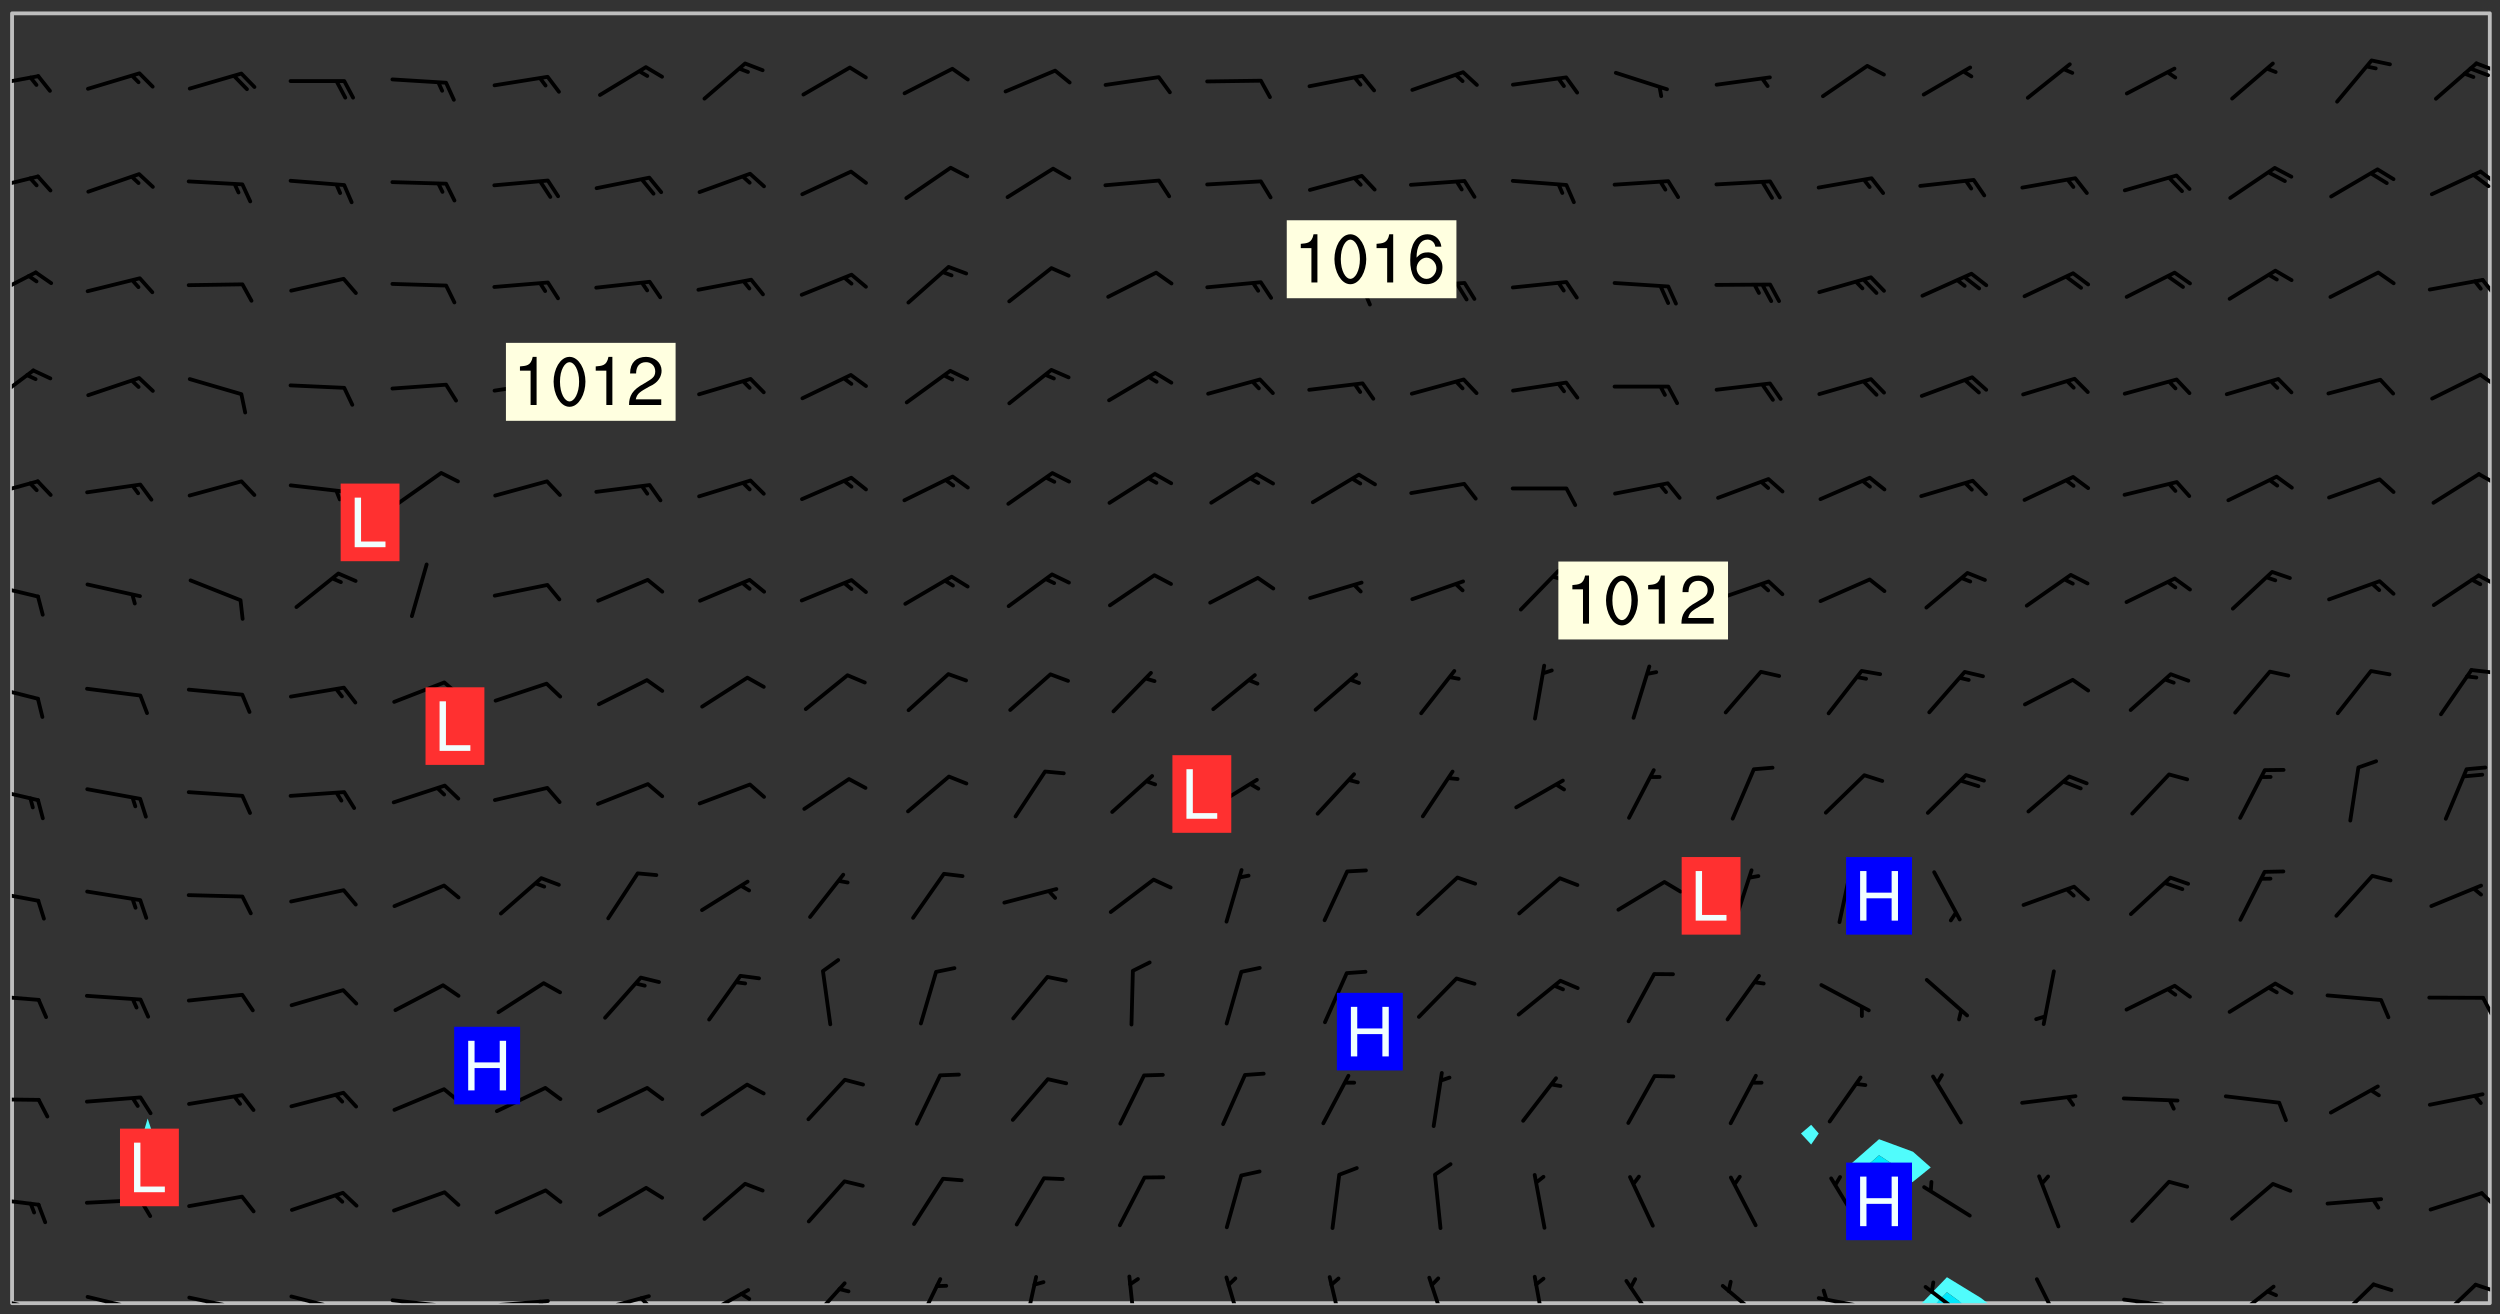 <svg xmlns="http://www.w3.org/2000/svg" role="img" xmlns:xlink="http://www.w3.org/1999/xlink" viewBox="142.45 309.95 326.84 171.84"><rect x="142.45" y="309.95" width="326.84" height="171.84" fill="#333333" stroke="none"/><defs><clipPath id="a"><path d="M144 311.672h1v168.656h-1zm0 0"/></clipPath><clipPath id="b"><path d="M144 311.672h324v168.656H144zm0 0"/></clipPath><clipPath id="c"><path d="M393 476h10v4.328h-10zm0 0"/></clipPath><clipPath id="d"><path d="M395 478h4v2.328h-4zm0 0"/></clipPath><clipPath id="e"><path d="M467 311.672h1v168.656h-1zm0 0"/></clipPath><clipPath id="f"><path d="M144 479h4v1.328h-4zm0 0"/></clipPath><clipPath id="g"><path d="M147 480h2v.328h-2zm0 0"/></clipPath><clipPath id="h"><path d="M146 480h1v.328h-1zm0 0"/></clipPath><clipPath id="i"><path d="M153 479h8v1.328h-8zm0 0"/></clipPath><clipPath id="j"><path d="M160 480h2v.328h-2zm0 0"/></clipPath><clipPath id="k"><path d="M166 479h9v1.328h-9zm0 0"/></clipPath><clipPath id="l"><path d="M173 480h2v.328h-2zm0 0"/></clipPath><clipPath id="m"><path d="M180 479h8v1.328h-8zm0 0"/></clipPath><clipPath id="n"><path d="M187 480h2v.328h-2zm0 0"/></clipPath><clipPath id="o"><path d="M193 479h9v1.328h-9zm0 0"/></clipPath><clipPath id="p"><path d="M199 480h2v.328h-2zm0 0"/></clipPath><clipPath id="q"><path d="M206 479h9v1.328h-9zm0 0"/></clipPath><clipPath id="r"><path d="M212 479h2v1.328h-2zm0 0"/></clipPath><clipPath id="s"><path d="M220 479h8v1.328h-8zm0 0"/></clipPath><clipPath id="t"><path d="M226 479h2v1.328h-2zm0 0"/></clipPath><clipPath id="u"><path d="M233 478h8v2.328h-8zm0 0"/></clipPath><clipPath id="v"><path d="M239 478h2v2.328h-2zm0 0"/></clipPath><clipPath id="w"><path d="M247 477h7v3.328h-7zm0 0"/></clipPath><clipPath id="x"><path d="M262 476h4v4.328h-4zm0 0"/></clipPath><clipPath id="y"><path d="M276 476h3v4.328h-3zm0 0"/></clipPath><clipPath id="z"><path d="M289 476h3v4.328h-3zm0 0"/></clipPath><clipPath id="A"><path d="M302 476h4v4.328h-4zm0 0"/></clipPath><clipPath id="B"><path d="M316 476h3v4.328h-3zm0 0"/></clipPath><clipPath id="C"><path d="M329 476h3v4.328h-3zm0 0"/></clipPath><clipPath id="D"><path d="M342 476h3v4.328h-3zm0 0"/></clipPath><clipPath id="E"><path d="M354 477h6v3.328h-6zm0 0"/></clipPath><clipPath id="F"><path d="M367 477h7v3.328h-7zm0 0"/></clipPath><clipPath id="G"><path d="M379 479h9v1.328h-9zm0 0"/></clipPath><clipPath id="H"><path d="M380 478h2v2.328h-2zm0 0"/></clipPath><clipPath id="I"><path d="M393 477h8v3.328h-8zm0 0"/></clipPath><clipPath id="J"><path d="M408 476h5v4.328h-5zm0 0"/></clipPath><clipPath id="K"><path d="M419 479h9v1.328h-9zm0 0"/></clipPath><clipPath id="L"><path d="M425 480h2v.328h-2zm0 0"/></clipPath><clipPath id="M"><path d="M433 477h7v3.328h-7zm0 0"/></clipPath><clipPath id="N"><path d="M447 477h7v3.328h-7zm0 0"/></clipPath><clipPath id="O"><path d="M460 477h7v3.328h-7zm0 0"/></clipPath><clipPath id="P"><path d="M465 477h3v2h-3zm0 0"/></clipPath><clipPath id="Q"><path d="M144 466h4v2h-4zm0 0"/></clipPath><clipPath id="R"><path d="M466 465h2v3h-2zm0 0"/></clipPath><clipPath id="S"><path d="M144 453h4v1h-4zm0 0"/></clipPath><clipPath id="T"><path d="M144 439h4v2h-4zm0 0"/></clipPath><clipPath id="U"><path d="M466 440h2v3h-2zm0 0"/></clipPath><clipPath id="V"><path d="M144 426h4v2h-4zm0 0"/></clipPath><clipPath id="W"><path d="M144 412h4v3h-4zm0 0"/></clipPath><clipPath id="X"><path d="M144 399h4v3h-4zm0 0"/></clipPath><clipPath id="Y"><path d="M465 397h3v2h-3zm0 0"/></clipPath><clipPath id="Z"><path d="M144 386h4v3h-4zm0 0"/></clipPath><clipPath id="aa"><path d="M466 384h2v3h-2zm0 0"/></clipPath><clipPath id="ab"><path d="M144 372h4v3h-4zm0 0"/></clipPath><clipPath id="ac"><path d="M466 371h2v3h-2zm0 0"/></clipPath><clipPath id="ad"><path d="M144 358h4v5h-4zm0 0"/></clipPath><clipPath id="ae"><path d="M466 358h2v3h-2zm0 0"/></clipPath><clipPath id="af"><path d="M144 345h4v5h-4zm0 0"/></clipPath><clipPath id="ag"><path d="M466 346h2v3h-2zm0 0"/></clipPath><clipPath id="ah"><path d="M144 332h4v3h-4zm0 0"/></clipPath><clipPath id="ai"><path d="M466 332h2v3h-2zm0 0"/></clipPath><clipPath id="aj"><path d="M465 332h3v3h-3zm0 0"/></clipPath><clipPath id="ak"><path d="M144 319h4v3h-4zm0 0"/></clipPath><clipPath id="al"><path d="M465 317h3v3h-3zm0 0"/></clipPath><g id="am" clip-path="url(#clip1)"><path fill="#fff" fill-opacity="0" fill-rule="evenodd" d="M0 0h1000v1000H0zm0 0"/><path fill="#d3d3d3" fill-opacity="0" fill-rule="evenodd" d="M162.152 355.867l-.234.293.059.234.117.172.176.234.293.348.113.059.117-.172.059-.234.176-.176.465-.176h.699l.234.293.289.816.059.176.176.23.352.234.699.699.172.176.234.348.234.41.289.582.41.465.23.234.234.176.117.23.176.293.172 1.164v.234l.059.289.059.117.117.117.348.41.117.172.176.176.176.234.117.172.172.352.059.234.234.406.234-.059-.176.176-.059.93h-.582l-.234-.113-.348.113-.117.117-.059.293-.059.176-.117.172-.465.293-.059.234-.059.113v.645l.059.172v.41l.059.059v.406l.059.406.117.176.059.059.23.641-.059.293v.699l-.059.582v.234l-.059.23-.055.352v1.922l.055.117h.426l-.367.117-.023.352.891 1.168 1.742.539 1.34.359v.539l.09.809.535.715 1.52.27.891-.086.09 1.164.535.18 1.16-.18 2.055-.984 1.16-.363 1.879-.176 1.695-.18-.18.719-1.516.086-1.25.09-.805.27-1.074.809.27.719.535.898-.18.625-.266.809.266 1.078.625.898.805.18 1.25-.18-.266.723.098.504.055.293v.172l.059.293v.406l.176.117.352.117h.406l.293-.176.113-.117.059-.117.117-.23.059-.176.352-.465.23-.176.176-.059.176.059.059.176.117.988.055.469.059.172.117.234.176.059.816.059h.289l.117.234.059.406.059.352v1.105l.117.293.117.348.289.699.176.352.582.754.352.176.172.059.469.234.641.465.348.234.293.176.293.055.23.062.816.348.293.176.113.172.352.352.117.176.523.641v.289l.059.352v.348l.059.352.059.289.117.059.172.059h.176l.582.234.176.117.176.289.176.234.113.234.293.23.117.117v.41l.059.055.289.234.234.117.059.117.117.172.059.117.23.234.059.176.234.059.117.059-.117.113-.059.117v.117l-.117.293-.117.289v.582l.176.117.117.059.059.117.117.117.113.059.176.348.059.352.059.406v.176l-.059.176-.117.699v.172l.117.176.293.293h.406l.176.117.117.172.117.293v.234h-.527l-.23-.234h-.234l-.176.059-.059.699.059.348.117.176.176.41.117.23.289.469.176.055h.523l.234.059.758.641.059.293v.234l.059.059.23.348v.352l-.117.172v.293l.293.289.293.176.172.059.293.176.293.117.582.406.289.234.293.176.219.16.016.012.23.176.641.523.176.234.117.176.176.176.113.172v.641l.117.176.469.117.582.117.234.059.23.113.293.117.113.059.586.352.289.172.176.062.176.055.176.059.699.352.289.176.234.055.289.176.234.117.641.406.293.117.172.059.234.059.41.059.23.059.234.117.059.172-.41.176.469.059.059.293.113.234.176.055.234.059.176.059.406.117.641.234.117.172.059.234v.176l-.059.117-.059.406.234.234.117.059.348.117.641.23.176.117.289.117.176.176.234.465.582 1.105.176.176.348.176.176.117.352.117 1.047.523.234.059.465.113.293.059.465.176.758.582.234.234.348.465.176.176.289.234.816.699.293.176.289.289.293.176.293.289.695.641.176.176.293.234.289.234.469.289.641.582.348.234.234.293.348.348.352.465.934.992.348.406.117.176.234.059.113.117.645.176.23.113.234.059.293.176.23.117.934.699.406.406.234.176.406.176.234.117.816.348.348.234.234.117.293.289.23.117.758.352.352.172.23.059.293.117.234.059.871.176h.816l.469.23.172.059.875.699.465.117.293.059.176.059.23.059.469.059.348.059.352.059.406.059h.293l.172.059v.23l.176.176h.293l.348.059.352.059.699.117h.641l.465-.234.293-.176.172-.117.41-.172.289-.176.934-.465.469-.293.523-.293.465-.172.465-.176 1.051-.465.289-.117.41-.117.289-.117.527-.176 1.516-.699.582-.348.289-.059.293-.059.348-.117.875-.23.352-.117h.113l.234-.059.875-.234.234-.059h.812l.352-.059.816-.117.172-.059.352-.055.293-.059.23-.059.816-.176.176-.059h.348l.234-.059.465-.117.758-.172.234-.059h.348l.41-.117.289-.059 1.285-.059h.289l.41-.059.23-.059h.176l.875-.117h.406l.41-.117h.348l.352-.113.871-.059h1.75l1.047.289.41.117.289.117.352.117.289.117 1.051.172.289.059h.293l.293.059.172.059.41.059.172.059.117.059h.117l.117.059.352.059h.113l.41.066 1.922.395 1.926.395 1.52.449 1.695.719 2.145.805 1.605-.719 1.43-.805 1.16-1.078 1.25-.449 3.035-.719 1.875-.359 2.145-1.348 2.234-1.254 2.5-1.258 1.695-.449 1.785-.18 1.16-.27.625.539 1.34-.27.715-.988.984-1.344.445-.18.805-.359 1.875-.539 1.785-.449 1.25-.27 1.16-.09 1.699-.09 1.961-.27 1.25-.09h.539l.625-.09h.891l2.145-.18 2.41-.18 2.59-.09 1.695.18 1.609.09 1.43.359 1.16.719 1.875.988 1.16 1.527.266.715.629.09.355.898.535.539.535 1.527 1.074.359h.535l-.805.535.09 1.707.715 2.695.891.805.895.988.715 1.258 1.785.539 1.52-.18.355 1.344 1.609-.805.98-.539.27.27.316-.215.219-.145.801.449.449-.359h.355l.535-.27.539-.719.535-.27.625-.988 1.16.449.84.371 1.395.617 1.695-.18h1.605l1.785.09.18-1.707.535-1.344.805.27.492.848.402.406-.09.539v.359l.715.449.711-.27h1.43l.359.988.445 1.258.715 1.344 1.25.629 1.695.629.715-.18.18-.539.98-.09.449.359.086 1.258-.266.629-.535.18v.539l.715.984.266.539.984.988.801 1.078-.266.359-.09.898-.625 2.332-.355 2.066-.09 1.793-.18.719-.09.539v1.438l-.98 1.883-.359 1.707-.535.898-.805 1.168-.266.539 2.055 1.254.086.359-.355.539-.09-.18v.809l.09 1.438-.445.715-1.074.094-.266.715.535.898.805.719 1.16.809 1.34.27.445.359-.355.449-1.789-.09-1.25-.449-.715-.719-.625-.09-.176 3.59-.188 1.309h89.359V311.703h-55.27v49.082l.762.125 3.289.543 2.023 2.836v2.754l2.352.332 2.348.332h4.051l-1.379 4.16-2.023.707-2.023.703-.543.344-2.594 1.617-.188.117-2.023-2.078-.73-2.742-2.672-2.078-1.375-3.5-.066-.082-1.957-2.672 2.75-1.418v-49.082H294.422v91.414l.117.031.133.012.074.074.105.047.09.059.086.059.09.059.297.297.059.09.031.117.027.117.016.137-.031.117-.059.09-.059.086-.043.105-.047.102-.027.121v.145l.176.27.148.148.074.086.074.074.043.105.062.09.059.086.043.105.059.09.047.102.043.105.059.086.117.18.074.074.062.086.059.09.043.105.059.09.059.086.062.09.059.09.043.102.117.18.074.074.059.086.074.074.09.059.105.047h.148l.133-.016.133.016.102-.047.074-.074.047-.102-.016-.133v-.148l-.047-.105-.027-.117-.047-.102-.027-.121-.043-.102-.062-.09-.043-.102-.043-.105-.031-.117-.016-.133-.012-.137.086-.059.059-.086.121-.031.043.105.016.133v.117l.059.102.059.09.09.059.148.148.059.09.043.105-.012.102.086.059.105.047.086.059.09.059.074.074-.117.027-.105.047-.086.059-.074.074-.059.09-.062.086-.027.121-.047.102-.043.105-.031.117-.012.133-.016.133v.148l.027.117.047.105.043.102.059.09.074.074.09.059.074.074.09.059.059.09.043.105.047.102.117.031.133.016h.148l.117-.031.105.043.043.105.047.102.027.121L299.5 410l.027.117.031.121.027.117.105.043.102.047.133-.016.148.148.062.086.074.074.07.074.09.062.105.043.102.043.117.031.137.016.117-.031.074-.074.027-.117-.012-.133-.031-.121-.027-.117.043-.105h.117l.09.062.117.027h.148l.133.016h.148l.133.016.133-.016h.148l.133-.016.133-.012.137.012.117-.027.133-.016.191-.059-.059.176-.016.133-.027.121-.016.133-.059.086-.133.016-.105.047-.105.043-.117.031-.117.027-.266.031h-.148l-.133.016-.074.074.059.086.148.148.117.18.074.07.09.062.09.059.086.059.09.059.102.043.105.062.105.043.086.059.105.047.102.043.18.117.059.09-.043.102-.047.105.016.133.223.223.059.09.043.102.031.121.043.102.016.133.031.117.012.137.031.117.148.148.102.043.105.043.117.031.133.016.137.016h.117l.117-.031.09-.059.043-.105.047-.102.043-.105.031-.117.012-.133v-.148l-.012-.133-.016-.133-.031-.117-.043-.105-.047-.105-.043-.102-.043-.105-.016-.133.016-.133.027-.117.031-.117.027-.121.047-.102.09-.059.086-.062.074-.074.09-.059.223-.223.059-.086.074-.074.117-.18.059-.086v-.148l-.074-.074-.102-.047-.105-.043-.102-.043-.059-.09-.047-.105-.027-.117.09-.059.117-.031.102-.043.18-.117.148-.148.012-.133-.012-.105-.09-.059-.133.016h-.148l-.133.016-.133-.016-.121-.031-.086-.059-.074-.074-.059-.09-.062-.086-.117-.18-.059-.086.031-.121.086-.059.121-.031.059-.086v-.121l-.031-.117-.059-.09-.059-.086-.047-.105-.027-.117-.016-.133.059-.09.074-.074.09-.059.117-.18.074-.074.059-.086.148-.148.121-.031.133-.016.133.016.074.074.043.105.016.133-.031.117-.117.031-.133.012-.148.148-.043.105-.047.102-.027.121-.031.117v.148l.031.117.043.105.059.09.074.07.074.074.117.031.121.027.117-.027.133-.016h.117l.09.059.074.074.047.105.059.086.102.047.133.016.105.043.086.059-.012.105-.074.074-.18.117-.059.09-.09.059-.07.074-.074.074-.062.09-.027.117-.016.133.016.133-.016.133v.148l.016.133.027.117.031.121.074.074.09.059.086.059.09.059.117.031v.086l-.102.047-.09.059-.266.031-.117.027h-.148l-.105.043-.102.047-.059.09-.062.234-.012.133-.031.121-.016.133v.293l-.012.133.012.137.016.133.133.016.133.012.121.031.086.059.074.074.047.105.043.102.016.133v.445l-.016.133v.445l.031.266.027.117.016.133.031.117.086.211.031.266v.148l-.031.117-.027.117-.031.121-.027.117-.031.117-.031.121-.012.133-.016.133.09.059.117-.031.102.016.047.105-.031.266v.441l-.043.105-.047.105-.043.102-.043.105-.059.086-.031.121-.043.117-.031.117-.016.133.016.133.059.09.105.047.086.059.059.086-.012.137-.031.117-.043.102v.445l-.016.133v.148l-.031.117-.043.105-.027.117-.047.105-.043.102-.031.121-.027.117-.031.133-.031.117-.027.117-.043.105-.031.117-.031.121-.012.133-.016.133v.297l.027.117v.148l.047.398.027.117.059.09.121.031h.148l.133-.016.059.09v.117l-.059.09-.09.059-.102.043-.105.047-.09.059-.086.059-.137.016-.117-.031-.133-.016-.102.047-.062.086-.012.137-.016.133-.031.117-.027.117-.016.133-.031.121v.297l.016.133.031.117v.148l.012.133v.148l-.027.117-.047.102-.027.121-.031.117-.059.09-.074.074-.102.043-.105.047-.117.027-.121.031-.102-.047.059-.086.105-.047.027-.117.031-.117.027-.121.031-.117v-.148l.016-.133-.031-.117-.043-.105-.105.016-.074.074-.102.043-.09.062-.074.074-.043.102-.016.133-.031.117L304.25 426l-.031.117-.027.117-.031.121-.027.117-.031.117-.043.105-.09.059h-.09l-.117-.031-.031-.086.016-.137-.031-.117v-.148l-.012-.133v-.148l-.062-.234-.027-.121-.043-.102-.047-.105-.059-.086-.059-.09-.043-.105-.062-.086-.148-.148-.07-.074-.105-.047-.105-.043-.102-.043-.297-.297-.09-.074-.086-.059-.105-.043-.09-.062-.086-.059-.105-.043-.09-.059-.086-.062-.074-.07-.105-.047-.086-.059-.105-.043-.09-.062-.102-.043-.105-.043-.086-.059-.105-.047-.105-.043-.102-.047-.09-.059-.102-.043-.105-.043-.09-.062-.117-.027-.133-.016-.133.016H299.75l-.133.016-.117-.031-.09-.059-.074-.074-.09-.059-.102-.047h-.148l-.121-.027-.102-.043-.074-.074-.117-.18-.09-.059-.102-.043-.09-.062-.105-.043-.09-.059-.086-.059-.105-.047-.059-.086-.059-.09-.043-.105-.047-.102-.074-.074-.086-.059-.074-.074-.09-.059-.223-.223-.043-.105-.031-.266.105-.043h.145l.105.043.074.074.09.059.086.059.105.047.09.059.148.148.07.074.148.148.062.086.074.074.086.059.074.074.09.062.09.059.086.059.27.176.102.047.105.043.102.043.047-.074.059-.086.074-.074.07-.074.105.043.074.074.059.09.043.102.047.105.043.105.121.027.117-.027.074-.09.043-.105.059-.09.074-.074.105-.043.117-.027.133.012.09.059.148.148.059.09.043.105.047.102.043.105.043.102.105.047.105.043.133.016.086-.059.059-.09.074-.074.105-.043.117.027.105.047.102.043.105.043.102.047.18.117v.117l-.016.133.016.133.016.137.059.086.102.047.121.027.117.031h.148l.117-.031.059-.09.18-.117.059-.09.074-.074.059-.086.117-.18.18-.117.117.031.09.059.043.074-.016.133v.117l.09.059h.148l.133-.016.133-.012.266-.031.105-.043.117-.031.121-.027.074-.074.07-.074.062-.09-.016-.105-.047-.102-.102-.043-.105-.016-.117.027-.266.031h-.148l-.074-.074-.09-.059-.117-.031-.117-.027-.133-.016h-.148l-.133.016h-.297l-.105-.047-.148-.148-.043-.102-.059-.09.223-.223.086-.059.105-.043.117-.031.133-.016.133.016.137.016.102.043.133-.012.09-.062.102-.043.062-.09-.047-.102-.09-.059-.117-.031-.102-.043-.059-.09-.062-.09v-.117l.016-.133.105-.047.074-.07v-.121l-.09-.059-.031-.117.09-.059.074-.074.043-.105.059-.09.047-.102.016-.133v-.148l-.047-.105-.043-.102-.09-.059-.133-.016-.102-.043-.137-.016-.117-.031h-.445l-.133-.016-.133-.012-.133-.016-.117-.031h-.148l-.133-.016-.133-.012-.266-.031-.121-.043-.086-.059-.074-.074v-.148l.012-.133.105-.047.102-.043.133-.016h.152l.133-.016h.293l.121.031.102.043.09.059.234.062.121-.047.09-.059.102-.043.133-.016.105.043.102.047.133.012.121-.027h.145l.121-.031.117-.027.105-.047.074-.074.086-.059.148-.148.059-.086.047-.105.027-.117.016-.105-.102-.043-.09-.059-.117-.031-.105-.043-.09-.062-.074-.086-.074-.074-.102-.043-.105-.047-.102-.043-.059-.09-.047-.102-.086-.211-.062-.086-.059-.09-.074-.074-.086-.059h-.27l-.117.031-.09.059-.102.043-.133.016-.105-.016-.027-.117-.062-.09-.117-.031-.102-.043-.148-.148-.031-.117-.016-.105.074-.074.18-.117.117-.027.117-.031.137.016.102.043.105.043.102.047.105.043.117.031.133.016.117.027.133.016.105-.016.09-.059-.074-.074-.105-.043-.074-.074-.074-.09-.148-.148-.086-.059-.09-.059-.074-.074-.09-.059-.102-.047-.121-.027-.102-.047-.105-.043-.117-.031-.102-.043-.121-.031h-.148l-.117.031-.105.043-.086.062-.18.117-.086.059-.09.059-.105.047-.086.059-.105.043-.102.043-.105.047-.074.074-.059.09-.059.086-.047.105-.059.086-.074.074-.133-.012-.117-.031h-.117l-.074.074-.09.059-.074.074-.09.059-.086.059-.105.047-.102.043-.137.016-.102-.043-.148-.148-.105-.047h-.086l-.105.047-.102.043-.121.031-.117-.031-.074-.074v-.117l.031-.121.074-.07.059-.09.074-.074.117-.031.105-.043h.293l.133-.016.137-.016.102-.043.09-.059.102-.047.09-.059.133-.012.09.059.133.012.09-.059.086-.059.105-.043.09-.059.086-.062.09-.059.148-.148.059-.086.059-.09.105-.043.133-.016.117.027.121.031.059-.059.059-.09.031-.266.027-.117.105.012.133.016.102-.043.09-.059.059-.09.074-.074.059-.09.047-.102.012-.133-.012-.133-.047-.105-.148-.148-.059-.09-.059-.086-.043-.105v-.445l.016-.133v-.148l.012-.133-.059-.059-.09.059-.102-.043-.18-.117-.086-.059-.062-.09-.059-.09-.074-.074-.086-.059-.121.031-.102.012-.105.047-.086.059-.105.043-.148.148-.09.059-.086.059-.09.062-.105.043-.133.016v-.121l.105-.043.117-.031.074-.07.043-.105v-.148l-.027-.117-.148-.148-.133-.016h-.148l-.117.031-.105.043-.102.043-.09.062-.117.027-.074-.074.012-.133-.043-.102-.043-.105-.09-.059-.117.027-.121.031-.117.031-.102.043-.121.031-.102.043-.105.043-.09.059-.102.016v-.117l.016-.133-.059-.09-.074.043-.148.148-.059.09-.074.074-.047.105-.043.102-.074.074-.059.09-.074.074-.059.086-.074.074-.09.062-.074.07-.074.074-.102.016-.133.016-.105-.043v-.121l.148-.148.043-.102.059-.09.047-.102.043-.105.059-.09.031-.117.043-.102.031-.121.027-.117.047-.105.043-.102.043-.105.074-.07.09-.062.09-.059.102-.043h.297l.266-.031.105-.043-.074-.074-.117-.031-.105-.043-.09-.059-.102-.047-.09-.059-.102-.043-.105-.043-.09-.062-.086-.059-.105-.043-.102-.043-.121-.031-.117-.031-.102-.043L297.5 410.25l-.102-.043-.09-.059-.043-.105-.016-.133.102-.043.133-.016.137.016.133-.016.102-.043.059-.09.016-.105-.09-.059-.074-.074-.102-.043-.09-.059-.148-.148-.043-.105-.016-.133v-.293l-.059-.09-.09-.059-.074-.074-.043-.105-.031-.117-.059-.09-.074-.074-.117-.027-.074-.074-.09-.059-.09-.062-.086-.059-.074-.074-.059-.086-.047-.105-.086-.059-.148-.148-.195-.059-.133.016-.102.043-.074.074-.047.102-.043.105-.059.09-.059.086-.297.297-.09.059h-.086l-.062-.086-.043-.105.031-.117.059-.09.027-.117-.012-.133-.09-.062-.105.047-.117.027-.117.031-.27.176-.102.047-.117.027-.105.047-.09.059-.102.043-.059-.086-.047-.105.016-.133.047-.105.07-.074.074-.07.059-.09v-.148l-.043-.105h-.238l-.102.047-.031.117-.027.117-.031.121-.074.043-.133.016-.074-.047-.043-.102-.043-.105-.047-.102-.043-.105-.121.031-.102.043-.133.016-.117.031-.105.043-.09.059-.102.047-.121.027-.133.016-.102-.043-.059-.09-.047-.105-.043-.102-.043-.105v-.117l.059-.09.086-.059.18-.117.102-.047.105-.043.105-.059.102-.043.09-.062.102-.043.105-.059.102-.047.09-.059.105-.043.102-.043.09-.062.102-.043.137-.016.117.031.102.043.121.031.102.043.105.047.102.043.105.043.102.047.105.043.102.043.105.047.086.059.105.043.117.031.105.043.102.047.09.059.105.043.102.043.105.047.117.027.102.047.121.027h.148l.086-.059.016-.102.059-.09-.027-.117-.074-.074-.117-.18-.074-.074-.09-.074-.18-.117-.086-.059-.105-.043-.102-.047-.27-.176-.059-.09-.074-.074-.059-.09-.043-.102-.031-.117-.016-.137v-.562l-.012-.133-.016-.133-.031-.117-.016-.133-.012-.133-.031-.121-.223-.223-.059-.086-.016-.105.031-.117.133-.016v-91.414H172.992v1.453l-.059.234-.352 1.051-.172.523-.117.348-.176.41-.117.172-.234.293-.23.059h-.352l-.117.059-.23.406v.293l.117.176.23.23.117.234.641.758.293.465.176.234.23.352.234.348.641.816.176.465.172.41.117.695.176.469.117 1.398.059.465v.875l.117 1.047v4.781l-.059.465-.352 1.281-.176.523-.113.41-.352.93L172.934 336l-.234.582-.117.176-.172.348-.176.406-.352.816-.059.293-.113.293-.117.289-.059.176-.117.875-.059.406-.059.117-.059.176-.059.172-.23.527-.117.172v.234l-.117.234-.059.172-.176.586v.289l-.059.176v.293l-.059.113-.059.527v.172l-.055.234v2.621l-.176.816-.117.176-.176.234-.117.172-.113.234-.586.934-.23.289-.293.465-.176.234-.289.352-.352.699-.113.23-.176.41-.176.23-.406.527-.816.699-.293.172-.289.234-.176.117-.176.176-.523.406-.527.176-.172.176-.234.055-.641.176h-.758m12.211 31.023l-1.074.449.359.895 1.25-.715.445-.539-.98-.09"/><path fill="#d3d3d3" fill-opacity="0" fill-rule="evenodd" d="M201.508 416.598h-.895l.449.629.98.359.805-.09.445-.988-.176.09-.715-.355-.895.355m154.621 59.07l-.059-.523v-.293l.113-.293.059-.23.469-.469h.113l.117-.113.117-.059h.176l.234-.059h.348l.234.059.117.059.23.172.059.176.117.582v.293l-.117.176-.172.289-.176.176-.527.523-.23.234-.117.059h-.176l-.117-.059-.406-.293-.176-.117-.117-.059-.059-.113-.055-.117m6.641-10.957l-.059-.172v-1.109l.059-.172.176-.059.172-.059h.176l.234-.059.117.059.059.699-.059.172-.117.176-.117.059-.234.523-.113.059h-.234l-.059-.117m9.613-14.391l-.117-.176v-.699l.293-.875.117-.172.176-.352.113-.23.117-.293.352-.758.117-.23.172-.234h.176l.117-.059h.641l.117.059.234.234.172.113.352.293.117.117.113.176v.113l.117.059.117.117v.699l-.059.176v.23l-.059.176-.348 1.051-.117.23-.117.234-.117.059-.23.234-.641.289h-.875l-.41-.117-.641-.465"/><path fill="none" stroke="#bebebe" stroke-linecap="round" stroke-linejoin="round" stroke-miterlimit="10" stroke-width=".5" d="M467.957 311.695H144.027v168.625h323.93v-168.625"/><g clip-path="url(#a)"><path fill="#fff" fill-opacity="0" fill-rule="evenodd" d="M144 475.891v4.438h.004H144V311.672h.004H144v164.219"/></g><g clip-path="url(#b)"><path fill="#fff" fill-opacity="0" fill-rule="evenodd" d="M144.004 480.328V311.672h17.75v144.512l-.57 1.953.219 4.438.352.203.531-.203.117-4.438-.648-1.953V311.672h217.48V457.004l-1.332 1.133 1.332 1.445.992-1.445-.992-1.133V311.672h8.875v147.215l-4.203 3.688 4.203 3.91 4.438-2.035 2.324-1.875-2.324-2.051-4.438-1.637V311.672h79.887v168.656h-65.688l-.883-.688-4.441-2.715-3.285 3.402H144.004"/></g><path fill="#50fcfc" fill-rule="evenodd" d="M161.402 462.574l-.219-4.438.57-1.953.648 1.953-.117 4.438-.531.203-.352-.203m217.832-2.992l-1.332-1.445 1.332-1.133.992 1.133-.992 1.445m8.875 6.902l-4.203-3.91 4.203-3.688v2.098l-1.812 1.59 1.812 1.688 2.422-1.688-2.422-1.59v-2.098l4.438 1.637 2.324 2.051-2.324 1.875-4.438 2.035"/><path fill="#00e8fc" fill-rule="evenodd" d="M388.109 464.262l-1.812-1.688 1.812-1.59 2.422 1.59-2.422 1.688"/><g clip-path="url(#c)"><path fill="#50fcfc" fill-rule="evenodd" d="M393.699 480.328h1.898l1.387-1.438 1.973 1.438h3.352l-.883-.688-4.441-2.715-3.285 3.402"/></g><g clip-path="url(#d)"><path fill="#00e8fc" fill-rule="evenodd" d="M395.598 480.328h3.359l-1.973-1.438-1.387 1.438"/></g><g clip-path="url(#e)"><path fill="#fff" fill-opacity="0" fill-rule="evenodd" d="M467.996 480.328H468V311.672h-.004H468v168.656h-.004"/></g><g clip-path="url(#f)"><path fill="none" stroke="#000" stroke-linecap="round" stroke-linejoin="round" stroke-miterlimit="10" stroke-width=".5" d="M147.414 481.156L140.586 479.5"/></g><g clip-path="url(#g)"><path fill="none" stroke="#000" stroke-linecap="round" stroke-linejoin="round" stroke-miterlimit="10" stroke-width=".5" d="M147.414 481.156l.609 2.379"/></g><g clip-path="url(#h)"><path fill="none" stroke="#000" stroke-linecap="round" stroke-linejoin="round" stroke-miterlimit="10" stroke-width=".5" d="M146.422 480.918l.305 1.188"/></g><g clip-path="url(#i)"><path fill="none" stroke="#000" stroke-linecap="round" stroke-linejoin="round" stroke-miterlimit="10" stroke-width=".5" d="M160.73 481.16L153.902 479.5"/></g><g clip-path="url(#j)"><path fill="none" stroke="#000" stroke-linecap="round" stroke-linejoin="round" stroke-miterlimit="10" stroke-width=".5" d="M160.73 481.16l.605 2.375"/></g><g clip-path="url(#k)"><path fill="none" stroke="#000" stroke-linecap="round" stroke-linejoin="round" stroke-miterlimit="10" stroke-width=".5" d="M174.066 481.062l-6.871-1.469"/></g><g clip-path="url(#l)"><path fill="none" stroke="#000" stroke-linecap="round" stroke-linejoin="round" stroke-miterlimit="10" stroke-width=".5" d="M174.066 481.062l.672 2.359"/></g><g clip-path="url(#m)"><path fill="none" stroke="#000" stroke-linecap="round" stroke-linejoin="round" stroke-miterlimit="10" stroke-width=".5" d="M187.344 481.215l-6.801-1.77"/></g><g clip-path="url(#n)"><path fill="none" stroke="#000" stroke-linecap="round" stroke-linejoin="round" stroke-miterlimit="10" stroke-width=".5" d="M187.344 481.215l.57 2.387"/></g><g clip-path="url(#o)"><path fill="none" stroke="#000" stroke-linecap="round" stroke-linejoin="round" stroke-miterlimit="10" stroke-width=".5" d="M200.754 480.719l-6.984-.781"/></g><g clip-path="url(#p)"><path fill="none" stroke="#000" stroke-linecap="round" stroke-linejoin="round" stroke-miterlimit="10" stroke-width=".5" d="M199.734 480.605l.453 1.141"/></g><g clip-path="url(#q)"><path fill="none" stroke="#000" stroke-linecap="round" stroke-linejoin="round" stroke-miterlimit="10" stroke-width=".5" d="M214.078 480.043l-7.004.574"/></g><g clip-path="url(#r)"><path fill="none" stroke="#000" stroke-linecap="round" stroke-linejoin="round" stroke-miterlimit="10" stroke-width=".5" d="M213.059 480.125l.66 1.035"/></g><g clip-path="url(#s)"><path fill="none" stroke="#000" stroke-linecap="round" stroke-linejoin="round" stroke-miterlimit="10" stroke-width=".5" d="M227.281 479.406L220.5 481.25"/></g><g clip-path="url(#t)"><path fill="none" stroke="#000" stroke-linecap="round" stroke-linejoin="round" stroke-miterlimit="10" stroke-width=".5" d="M226.293 479.676l.84.895"/></g><g clip-path="url(#u)"><path fill="none" stroke="#000" stroke-linecap="round" stroke-linejoin="round" stroke-miterlimit="10" stroke-width=".5" d="M240.266 478.602l-6.121 3.453"/></g><g clip-path="url(#v)"><path fill="none" stroke="#000" stroke-linecap="round" stroke-linejoin="round" stroke-miterlimit="10" stroke-width=".5" d="M239.375 479.105l1.035.66"/></g><g clip-path="url(#w)"><path fill="none" stroke="#000" stroke-linecap="round" stroke-linejoin="round" stroke-miterlimit="10" stroke-width=".5" d="M252.875 477.719l-4.707 5.219"/></g><path fill="none" stroke="#000" stroke-linecap="round" stroke-linejoin="round" stroke-miterlimit="10" stroke-width=".5" d="M252.191 478.48l1.188.297"/><g clip-path="url(#x)"><path fill="none" stroke="#000" stroke-linecap="round" stroke-linejoin="round" stroke-miterlimit="10" stroke-width=".5" d="M265.379 477.172l-3.086 6.312"/></g><path fill="none" stroke="#000" stroke-linecap="round" stroke-linejoin="round" stroke-miterlimit="10" stroke-width=".5" d="M264.93 478.09l1.227-.039"/><g clip-path="url(#y)"><path fill="none" stroke="#000" stroke-linecap="round" stroke-linejoin="round" stroke-miterlimit="10" stroke-width=".5" d="M277.91 476.898l-1.52 6.859"/></g><path fill="none" stroke="#000" stroke-linecap="round" stroke-linejoin="round" stroke-miterlimit="10" stroke-width=".5" d="M277.688 477.898l1.184-.328"/><g clip-path="url(#z)"><path fill="none" stroke="#000" stroke-linecap="round" stroke-linejoin="round" stroke-miterlimit="10" stroke-width=".5" d="M290.098 476.836l.738 6.988"/></g><path fill="none" stroke="#000" stroke-linecap="round" stroke-linejoin="round" stroke-miterlimit="10" stroke-width=".5" d="M290.203 477.852l1.016-.688"/><g clip-path="url(#A)"><path fill="none" stroke="#000" stroke-linecap="round" stroke-linejoin="round" stroke-miterlimit="10" stroke-width=".5" d="M302.789 476.957l1.984 6.742"/></g><path fill="none" stroke="#000" stroke-linecap="round" stroke-linejoin="round" stroke-miterlimit="10" stroke-width=".5" d="M303.078 477.938l.875-.855"/><g clip-path="url(#B)"><path fill="none" stroke="#000" stroke-linecap="round" stroke-linejoin="round" stroke-miterlimit="10" stroke-width=".5" d="M316.285 476.91l1.621 6.836"/></g><path fill="none" stroke="#000" stroke-linecap="round" stroke-linejoin="round" stroke-miterlimit="10" stroke-width=".5" d="M316.52 477.906l.922-.812"/><g clip-path="url(#C)"><path fill="none" stroke="#000" stroke-linecap="round" stroke-linejoin="round" stroke-miterlimit="10" stroke-width=".5" d="M329.309 476.992l2.203 6.672"/></g><path fill="none" stroke="#000" stroke-linecap="round" stroke-linejoin="round" stroke-miterlimit="10" stroke-width=".5" d="M329.629 477.965l.852-.887"/><g clip-path="url(#D)"><path fill="none" stroke="#000" stroke-linecap="round" stroke-linejoin="round" stroke-miterlimit="10" stroke-width=".5" d="M343.094 476.871l1.266 6.914"/></g><path fill="none" stroke="#000" stroke-linecap="round" stroke-linejoin="round" stroke-miterlimit="10" stroke-width=".5" d="M343.277 477.879l.961-.762"/><g clip-path="url(#E)"><path fill="none" stroke="#000" stroke-linecap="round" stroke-linejoin="round" stroke-miterlimit="10" stroke-width=".5" d="M355.078 477.414l3.926 5.828"/></g><path fill="none" stroke="#000" stroke-linecap="round" stroke-linejoin="round" stroke-miterlimit="10" stroke-width=".5" d="M355.648 478.262l.574-1.082"/><g clip-path="url(#F)"><path fill="none" stroke="#000" stroke-linecap="round" stroke-linejoin="round" stroke-miterlimit="10" stroke-width=".5" d="M367.676 478.059l5.363 4.539"/></g><path fill="none" stroke="#000" stroke-linecap="round" stroke-linejoin="round" stroke-miterlimit="10" stroke-width=".5" d="M368.453 478.719l.262-1.199"/><g clip-path="url(#G)"><path fill="none" stroke="#000" stroke-linecap="round" stroke-linejoin="round" stroke-miterlimit="10" stroke-width=".5" d="M380.223 479.656L387.121 481"/></g><g clip-path="url(#H)"><path fill="none" stroke="#000" stroke-linecap="round" stroke-linejoin="round" stroke-miterlimit="10" stroke-width=".5" d="M381.227 479.852l-.359-1.172"/></g><g clip-path="url(#I)"><path fill="none" stroke="#000" stroke-linecap="round" stroke-linejoin="round" stroke-miterlimit="10" stroke-width=".5" d="M394.191 478.199l5.59 4.258"/></g><path fill="none" stroke="#000" stroke-linecap="round" stroke-linejoin="round" stroke-miterlimit="10" stroke-width=".5" d="M395.004 478.82l.199-1.211"/><g clip-path="url(#J)"><path fill="none" stroke="#000" stroke-linecap="round" stroke-linejoin="round" stroke-miterlimit="10" stroke-width=".5" d="M408.738 477.184l3.129 6.293"/></g><g clip-path="url(#K)"><path fill="none" stroke="#000" stroke-linecap="round" stroke-linejoin="round" stroke-miterlimit="10" stroke-width=".5" d="M427.098 480.809l-6.961-.961"/></g><g clip-path="url(#L)"><path fill="none" stroke="#000" stroke-linecap="round" stroke-linejoin="round" stroke-miterlimit="10" stroke-width=".5" d="M426.086 480.668l.422 1.152"/></g><g clip-path="url(#M)"><path fill="none" stroke="#000" stroke-linecap="round" stroke-linejoin="round" stroke-miterlimit="10" stroke-width=".5" d="M439.691 478.156l-5.52 4.348"/></g><path fill="none" stroke="#000" stroke-linecap="round" stroke-linejoin="round" stroke-miterlimit="10" stroke-width=".5" d="M438.891 478.789l1.121.492"/><g clip-path="url(#N)"><path fill="none" stroke="#000" stroke-linecap="round" stroke-linejoin="round" stroke-miterlimit="10" stroke-width=".5" d="M452.758 477.871l-5.023 4.914"/></g><path fill="none" stroke="#000" stroke-linecap="round" stroke-linejoin="round" stroke-miterlimit="10" stroke-width=".5" d="M452.758 477.871l2.34.742"/><g clip-path="url(#O)"><path fill="none" stroke="#000" stroke-linecap="round" stroke-linejoin="round" stroke-miterlimit="10" stroke-width=".5" d="M466.105 477.906l-5.086 4.848"/></g><g clip-path="url(#P)"><path fill="none" stroke="#000" stroke-linecap="round" stroke-linejoin="round" stroke-miterlimit="10" stroke-width=".5" d="M466.105 477.906l2.328.773"/></g><g clip-path="url(#Q)"><path fill="none" stroke="#000" stroke-linecap="round" stroke-linejoin="round" stroke-miterlimit="10" stroke-width=".5" d="M147.488 467.449l-6.977-.871"/></g><path fill="none" stroke="#000" stroke-linecap="round" stroke-linejoin="round" stroke-miterlimit="10" stroke-width=".5" d="M147.488 467.449l.871 2.293m-1.887-2.418l.438 1.145m13.914-1.633l-7.02.359m7.02-.359l1.262 2.102m12.004-2.543l-6.918 1.238m6.918-1.238l1.516 1.926m11.668-2.426l-6.66 2.238m6.66-2.238l1.785 1.684m-2.754-1.359l.895.844m13.367-1.242l-6.609 2.387m6.609-2.387l1.816 1.648m11.398-1.895l-6.41 2.879m6.41-2.879l1.938 1.504m11.207-1.832l-6.074 3.535m6.074-3.535l2.086 1.293m10.852-1.824l-5.316 4.598m5.316-4.598l2.289.883m10.703-1.207l-4.672 5.246m4.672-5.246l2.387.578m10.488-.914l-3.789 5.918m3.789-5.918l2.445.195m10.758-.262l-3.566 6.051m3.566-6.051l2.453.105m10.691-.203l-3.227 6.246m3.227-6.246l2.453-.027m10.195-.234l-1.891 6.77m1.891-6.77l2.395-.527m10.414.426l-.879 6.973m.879-6.973l2.293-.871m10.223.863l.723 6.988m-.723-6.988l2.035-1.371m11 1.41l1.281 6.91m-1.094-5.906l.961-.762m11.316.031l2.98 6.363m-2.547-5.438l.734-.98m12.02.117l3.238 6.238m-2.77-5.328l.695-1.012m11.949.215l3.637 6.012m-3.105-5.137l.629-1.055m10.992 1.324l5.965 3.723m-5.098-3.18l.086-1.223m14.078-.734l2.531 6.551m-2.164-5.598l.805-.93m15.812.691l-4.809 5.121m4.809-5.121l2.371.641m11.215-.359l-5.348 4.559m5.348-4.559l2.281.898m11.863 1.09l-7.004.582m5.984-.496l.66 1.031m13.516-1.898l-6.691 2.145"/><g clip-path="url(#R)"><path fill="none" stroke="#000" stroke-linecap="round" stroke-linejoin="round" stroke-miterlimit="10" stroke-width=".5" d="M466.906 465.941l1.758 1.711"/></g><g clip-path="url(#S)"><path fill="none" stroke="#000" stroke-linecap="round" stroke-linejoin="round" stroke-miterlimit="10" stroke-width=".5" d="M147.512 453.742l-7.023-.086"/></g><path fill="none" stroke="#000" stroke-linecap="round" stroke-linejoin="round" stroke-miterlimit="10" stroke-width=".5" d="M147.512 453.742l1.129 2.18m12.176-2.5l-7.004.551m7.004-.551l1.32 2.07m-2.34-1.988l.66 1.035m13.641-1.418l-6.934 1.156m6.934-1.156l1.492 1.949m-2.504-1.781l.746.973m13.512-1.449l-6.797 1.773m6.797-1.773l1.664 1.805m-2.652-1.547l.832.902m13.316-1.625l-6.488 2.703m6.488-2.703l1.895 1.555m11.344-1.723l-6.336 3.039m6.336-3.039l1.977 1.457m11.34-1.453l-6.336 3.031m6.336-3.031l1.977 1.457m11.09-1.895l-5.84 3.906m5.84-3.906l2.164 1.16m10.617-1.789l-4.77 5.16m4.77-5.16l2.371.625m10.082-1.207l-3.047 6.328m3.047-6.328l2.453-.098m11.629.598l-4.582 5.324m4.582-5.324l2.395.543m10.184-1.031l-3.109 6.305m3.109-6.305l2.453-.074m10.738.016l-2.859 6.422m2.859-6.422l2.445-.172m11.082.277l-3.285 6.211m2.809-5.309h1.227m11.457-1.27l-1.066 6.945m.91-5.938l1.156-.402m13.93.086l-4.297 5.562m3.672-4.754l1.207.207m12.301-1.301l-3.434 6.133m3.434-6.133l2.453.051m10.793-.09l-3.297 6.207m2.816-5.301H372.75m12.941-.676l-4.039 5.75m3.453-4.914l1.215.152m8.848-1.121l3.637 6.012m-3.109-5.137l.629-1.055m17.465 2.75l-6.973.871m5.957-.742l.707 1.004m13.648-.559l-7.023-.277m6 .238l.531 1.105m13.785-.785l-6.98-.836m6.98.836l.883 2.289m12.012-4.418l-6.137 3.422m5.242-2.926l1.031.668m13.555-.141l-6.891 1.375m5.887-1.176l.777.949"/><g clip-path="url(#T)"><path fill="none" stroke="#000" stroke-linecap="round" stroke-linejoin="round" stroke-miterlimit="10" stroke-width=".5" d="M147.504 440.668l-7.008-.57"/></g><path fill="none" stroke="#000" stroke-linecap="round" stroke-linejoin="round" stroke-miterlimit="10" stroke-width=".5" d="M147.504 440.668l.973 2.254m12.344-2.297l-7.012-.484m7.012.484l1 2.242m-2.02-2.312l.5 1.121m13.824-1.668l-6.988.75m6.988-.75l1.375 2.031m11.816-2.641l-6.742 1.973m6.742-1.973l1.715 1.754m11.344-2.395l-6.23 3.254m6.23-3.254l2.023 1.383m11.133-1.656l-5.91 3.797m5.91-3.797l2.141 1.199m10.555-1.926l-4.672 5.25m4.672-5.25l2.383.582m-3.062.184l1.191.289m12.512-1.285l-4.09 5.715m4.09-5.715l2.434.324m-3.027.508l1.215.16m10.168-1.617L251 443.863m-.961-6.961l1.992-1.438m12.797 1.547l-1.984 6.742m1.984-6.742l2.402-.492m12.156 1.152l-4.473 5.422m4.473-5.422l2.402.488m8.77-1.289l-.184 7.023m.184-7.023l2.195-1.094m11.988 1.227l-1.926 6.758m1.926-6.758l2.402-.512m11.375.68l-2.848 6.422m2.848-6.422l2.449-.176m11.902.879l-4.918 5.02m4.918-5.02l2.352.691m11.234-.395l-5.461 4.422m5.461-4.422l2.258.961m-3.051-.316l1.129.48m11.922-2l-3.348 6.176m3.348-6.176l2.457.02m11.242.219l-4.113 5.695m3.516-4.867l1.215.168m13.738 3.508l-6.199-3.309m5.297 2.828v1.227m13.754-.078l-5.27-4.648m4.504 3.973l-.285 1.195m11.066.605l1.332-6.898m-1.141 5.895l-1.172.363m18.109-4.367l-6.297 3.117m6.297-3.117l1.992 1.434m-2.91-.98l1 .715m13.07-1.461l-5.973 3.707m5.973-3.707l2.121 1.23m-2.992-.691l1.062.613m13.637 1.004l-7-.605m7 .605l.961 2.258m12.367-2.547l-7.027-.027"/><g clip-path="url(#U)"><path fill="none" stroke="#000" stroke-linecap="round" stroke-linejoin="round" stroke-miterlimit="10" stroke-width=".5" d="M467.074 440.398l1.145 2.172"/></g><g clip-path="url(#V)"><path fill="none" stroke="#000" stroke-linecap="round" stroke-linejoin="round" stroke-miterlimit="10" stroke-width=".5" d="M147.453 427.711l-6.906-1.285"/></g><path fill="none" stroke="#000" stroke-linecap="round" stroke-linejoin="round" stroke-miterlimit="10" stroke-width=".5" d="M147.453 427.711l.738 2.34m12.594-2.422l-6.938-1.121m6.938 1.121l.789 2.324m-1.801-2.488l.395 1.164m13.973-1.469l-7.023-.184m7.023.184l1.098 2.195m12.141-3.023l-6.867 1.477m6.867-1.477l1.582 1.875m11.543-2.484l-6.488 2.691m6.488-2.691l1.895 1.559m10.82-2.527l-5.285 4.629m5.285-4.629l2.293.871m-3.062-.199l1.148.438m12.219-1.734l-3.852 5.879m3.852-5.879l2.441.223m11.93.855l-5.961 3.723m5.094-3.18l1.062.613m12.309-2.059l-4.34 5.527m3.707-4.723l1.207.215m12.586-1.133l-4.031 5.754m4.031-5.754l2.434.297m12.266 1.691l-6.801 1.777m5.812-1.52l.828.906m12.875-2.395l-5.602 4.238m5.602-4.238l2.227 1.031m9.273-2.285l-1.969 6.746m1.684-5.766l1.199-.246m12.895-.551l-2.957 6.379m2.957-6.379l2.449-.133m11.961.93l-5.148 4.785m5.148-4.785l2.32.805m11.078-.711l-5.316 4.598m5.316-4.598l2.289.887m11.379-.398l-6.02 3.625m6.02-3.625l2.105 1.258m9.285-2.789l-2.168 6.684m1.852-5.711l1.207-.215m12.074-.852l-1.473 6.871m1.473-6.871l2.363-.672m-2.574 1.672l1.18-.336m13.281 5.863l-3.34-6.184m2.855 5.281l-.68 1.023m16.113-4.41l-6.609 2.395m6.609-2.395l1.82 1.645m-2.781-1.297l.91.824m12.645-2.355l-5.164 4.766m5.164-4.766l2.316.809m-3.07-.117l2.316.812m10.754-2.258l-3.168 6.27m3.168-6.27l2.453-.055m-2.914.965l1.227-.023m13.316-.363l-4.699 5.223m4.699-5.223l2.379.594m11.836.68l-6.5 2.676m5.555-2.285l.941.781"/><g clip-path="url(#W)"><path fill="none" stroke="#000" stroke-linecap="round" stroke-linejoin="round" stroke-miterlimit="10" stroke-width=".5" d="M147.422 414.559l-6.844-1.609"/></g><path fill="none" stroke="#000" stroke-linecap="round" stroke-linejoin="round" stroke-miterlimit="10" stroke-width=".5" d="M147.422 414.559l.625 2.371m-1.621-2.605l.312 1.184m14.035-1.125l-6.914-1.258m6.914 1.258l.746 2.336m-1.754-2.52l.375 1.168m13.996-1.375l-7.012-.48m7.012.48l1 2.242m12.312-2.727L180.441 414m7.008-.492l1.301 2.082m-2.32-2.012l.652 1.043m13.516-1.965l-6.676 2.191m6.676-2.191l1.77 1.699m-2.738-1.379l.883.848M214 412.961l-6.848 1.586M214 412.961l1.609 1.852m11.547-2.352l-6.531 2.586m6.531-2.586l1.871 1.59m11.465-1.535l-6.574 2.477m6.574-2.477l1.844 1.617m11.105-2.332l-5.84 3.906m5.84-3.906l2.16 1.16m10.91-1.484l-5.352 4.551m5.352-4.551l2.281.906m10.289-1.566l-3.863 5.871m3.863-5.871l2.441.23m11.555.355l-5.223 4.703m4.461-4.02l1.152.418m13.301-.598l-5.977 3.695m5.105-3.16l1.062.621m12.516-1.891l-4.762 5.164m4.07-4.414l1.188.312m12.383-1.406l-3.891 5.852m3.324-5l1.223.117m13.762.207l-6.094 3.5m5.207-2.992l1.039.652m11.734-2.527l-3.238 6.234m2.77-5.328l1.227-.012m12.324-1.008l-2.77 6.461m2.77-6.461l2.441-.203m12.004.984l-5.035 4.898m5.035-4.898l2.34.75m10.957-.773l-4.996 4.945m4.996-4.945l2.34.73M398.758 412l2.34.73m11.871-1.266l-5.332 4.578m5.332-4.578l2.285.895m-3.062-.227l2.285.891m11.547-1.828l-4.812 5.117m4.812-5.117l2.367.645m10.152-1.207l-3.223 6.242m3.223-6.242l2.453-.031m-2.922.938l1.227-.016m11.477-1.242l-1.062 6.945m1.062-6.945l2.316-.812m11.824 1.043l-2.715 6.48m2.715-6.48l2.445-.223m-2.84 1.168l2.445-.227"/><g clip-path="url(#X)"><path fill="none" stroke="#000" stroke-linecap="round" stroke-linejoin="round" stroke-miterlimit="10" stroke-width=".5" d="M147.406 401.301l-6.812-1.723"/></g><path fill="none" stroke="#000" stroke-linecap="round" stroke-linejoin="round" stroke-miterlimit="10" stroke-width=".5" d="M147.406 401.301l.586 2.383m12.809-2.801l-6.973-.887m6.973.887l.871 2.293m12.457-2.406l-6.996-.66m6.996.66l.941 2.262m12.34-3.18l-6.93 1.172m6.93-1.172l1.496 1.945m-2.504-1.773l.746.973m13.387-1.828l-6.551 2.543m6.551-2.543l1.859 1.602m11.516-1.441l-6.668 2.223m6.668-2.223l1.777 1.691m11.344-2.156l-6.281 3.152m6.281-3.152l2 1.418m11.133-1.738l-5.918 3.789m5.918-3.789l2.137 1.203m10.949-1.52l-5.457 4.426m5.457-4.426l2.258.953m10.93-1.102l-5.207 4.719m5.207-4.719l2.309.832m11.035-.801l-5.262 4.66m5.262-4.66l2.297.855m10.84-1.043l-4.902 5.031m4.188-4.301l1.18.344m13.117-.785l-5.438 4.453m4.645-3.805l1.133.473m12.91-1.199l-5.309 4.609m4.535-3.938l1.145.441m12.457-1.574l-4.332 5.531m3.699-4.727l1.211.215m11.172-1.715l-1.207 6.922m1.035-5.914l1.164-.383m12.754-.52l-2.066 6.715m1.766-5.738l1.203-.234m13.68-.043l-4.598 5.312m4.598-5.312l2.391.547m10.785-.66l-4.32 5.543m4.32-5.543l2.418.422m-3.047.383l1.207.215m12.895-.891l-4.637 5.281m4.637-5.281l2.387.566m-3.062.203l1.195.281m13.602-.016l-6.25 3.215m6.25-3.215l2.016 1.398m10.797-2.133l-5.242 4.68m5.242-4.68l2.301.848m-3.066-.168l1.152.426m12.578-1.445l-4.543 5.363m4.543-5.363l2.398.52m10.82-.598l-4.348 5.52m4.348-5.52l2.414.434m10.719-.566l-3.988 5.785"/><g clip-path="url(#Y)"><path fill="none" stroke="#000" stroke-linecap="round" stroke-linejoin="round" stroke-miterlimit="10" stroke-width=".5" d="M465.555 397.547l2.438.281"/></g><path fill="none" stroke="#000" stroke-linecap="round" stroke-linejoin="round" stroke-miterlimit="10" stroke-width=".5" d="M464.977 398.387l1.219.141"/><g clip-path="url(#Z)"><path fill="none" stroke="#000" stroke-linecap="round" stroke-linejoin="round" stroke-miterlimit="10" stroke-width=".5" d="M147.418 387.941l-6.836-1.637"/></g><path fill="none" stroke="#000" stroke-linecap="round" stroke-linejoin="round" stroke-miterlimit="10" stroke-width=".5" d="M147.418 387.941l.617 2.375m12.711-2.43l-6.859-1.527m5.859 1.305l.328 1.184m13.82-.43l-6.531-2.59m6.531 2.59l.273 2.441m12.52-5.93l-5.484 4.387m5.484-4.387l2.254.973m-3.051-.336l1.125.488m11.211-2.309L196.297 390.5m17.723-4.078l-6.887 1.402m6.887-1.402l1.559 1.891m11.551-2.555l-6.477 2.73m6.477-2.73l1.902 1.547m11.414-1.543l-6.477 2.727m6.477-2.727l1.902 1.547M239.5 386.156l.953.773m13.316-1.141l-6.5 2.668m6.5-2.668l1.891 1.566m-2.836-1.18l.945.785m13.098-1.613l-6.062 3.551m6.062-3.551l2.09 1.289m-2.973-.773l1.047.645m12.957-1.461l-5.672 4.152m5.672-4.152l2.207 1.07m-3.035-.465l1.105.535m13.109-1.035l-5.816 3.941m5.816-3.941l2.168 1.148m11.355-.797l-6.234 3.242m6.234-3.242l2.02 1.391m11.543-.777l-6.73 2.012m5.754-1.719l.859.871m13.383-1.32l-6.633 2.324m5.668-1.984l.902.832m12.512-2.531l-4.898 5.043m4.184-4.309l1.18.344m13.527-.156l-6.254 3.199m6.254-3.199l2.012 1.402m11.496-.957l-6.637 2.309m6.637-2.309l1.797 1.668m-2.766-1.332l.902.832m13.277-1.426l-6.434 2.828m6.434-2.828l1.926 1.52m10.859-2.371l-5.375 4.527m5.375-4.527l2.277.914m-3.059-.254l1.141.457m13.148-.867l-5.758 4.027m5.758-4.027l2.188 1.117m-3.023-.531l1.094.559m13.336-.672l-6.312 3.082m6.312-3.082l1.984 1.441m-2.902-.992l.992.719M439.5 384.723l-5.137 4.801m5.137-4.801l2.32.797m-3.07-.098l1.16.398m13.641.113l-6.609 2.379m6.609-2.379l1.82 1.648m-2.781-1.305l.91.824m12.992-1.918l-5.859 3.879"/><g clip-path="url(#aa)"><path fill="none" stroke="#000" stroke-linecap="round" stroke-linejoin="round" stroke-miterlimit="10" stroke-width=".5" d="M466.492 385.184l2.156 1.168"/></g><path fill="none" stroke="#000" stroke-linecap="round" stroke-linejoin="round" stroke-miterlimit="10" stroke-width=".5" d="M465.637 385.746l1.078.586"/><g clip-path="url(#ab)"><path fill="none" stroke="#000" stroke-linecap="round" stroke-linejoin="round" stroke-miterlimit="10" stroke-width=".5" d="M147.387 372.879l-6.773 1.859"/></g><path fill="none" stroke="#000" stroke-linecap="round" stroke-linejoin="round" stroke-miterlimit="10" stroke-width=".5" d="M147.387 372.879l1.688 1.781m-2.672-1.512l.844.891m13.547-.738l-6.953 1.016m6.953-1.016l1.453 1.977m-2.465-1.828l.727.988m13.512-1.559l-6.777 1.855m6.777-1.855l1.684 1.785m11.73-.449l-6.977-.812m5.961.695l.449 1.141m13.262-3.457l-5.738 4.055m5.738-4.055l2.191 1.105m11.645-.008l-6.777 1.859m6.777-1.859l1.684 1.785m11.727-1.301l-6.969.891m6.969-.891l1.418 2.004m-2.43-1.875l.707 1.004m13.492-1.723l-6.715 2.07m6.715-2.07l1.738 1.73m-2.715-1.43l.871.863m13.285-1.527l-6.445 2.797m6.445-2.797l1.922 1.527m-2.859-1.121l.961.762m13.223-1.32l-6.305 3.102m6.305-3.102l1.988 1.434m-2.906-.984l.996.719m12.965-1.629l-5.762 4.023m5.762-4.023l2.184 1.117m-3.023-.531l1.094.559m13.145-1.02L287.5 375.695m5.93-3.773l2.137 1.211m-3-.66l1.07.602m13.121-1.133l-5.953 3.734m5.953-3.734l2.125 1.223m-2.992-.68l1.062.609m13.156-1.09l-6.027 3.609m6.027-3.609l2.102 1.27m-2.977-.742l1.051.633m13.586.043l-6.922 1.203m6.922-1.203l1.508 1.934m11.859-1.332h-7.027m7.027 0l1.152 2.168m12.098-2.844l-6.895 1.348m6.895-1.348l1.547 1.906m-2.551-1.707l.773.949m13.391-1.703l-6.586 2.457m6.586-2.457l1.836 1.629m-2.793-1.27l.918.812m13.285-1.344l-6.445 2.801m6.445-2.801l1.918 1.531m-2.855-1.121l.957.762m13.438-.773l-6.73 2.008m6.73-2.008l1.727 1.746m-2.703-1.453l.859.871m13.242-1.664l-6.352 3.008m6.352-3.008l1.969 1.461m-2.895-1.023l.984.73m13.496-.5l-6.828 1.668m6.828-1.668l1.633 1.832m-2.629-1.586l.816.914m13.238-1.867l-6.316 3.086m6.316-3.086l1.984 1.441m-2.902-.992l.992.723m13.391-.816l-6.617 2.375m6.617-2.375l1.816 1.652m11.164-2.34l-5.945 3.75"/><g clip-path="url(#ac)"><path fill="none" stroke="#000" stroke-linecap="round" stroke-linejoin="round" stroke-miterlimit="10" stroke-width=".5" d="M466.535 371.934l2.129 1.219"/></g><g clip-path="url(#ad)"><path fill="none" stroke="#000" stroke-linecap="round" stroke-linejoin="round" stroke-miterlimit="10" stroke-width=".5" d="M146.809 358.383l-5.617 4.223"/></g><path fill="none" stroke="#000" stroke-linecap="round" stroke-linejoin="round" stroke-miterlimit="10" stroke-width=".5" d="M146.809 358.383l2.223 1.039m-3.039-.426l1.109.52m13.543-.145l-6.66 2.246m6.66-2.246l1.785 1.684m-2.754-1.359l.891.844m13.438.938l-6.746-1.969m6.746 1.969l.5 2.402m12.949-3.227l-7.02-.32m7.02.32l1.055 2.219m12.258-2.629l-7.012.504m7.012-.504l1.305 2.078m11.98-2.352l-6.949 1.051m6.949-1.051l1.461 1.969m11.844-2.02l-6.93 1.152m6.93-1.152l1.492 1.945m-2.5-1.777l.746.973m13.48-1.57l-6.734 2.008m6.734-2.008l1.723 1.746m-2.703-1.453l.859.875m13.234-1.688l-6.332 3.051m6.332-3.051l1.977 1.449m-2.898-1.008l.988.727m12.926-1.707l-5.688 4.129m5.688-4.129l2.203 1.074m-3.031-.477l1.102.539m12.949-1.258l-5.504 4.371m5.504-4.371l2.25.98m-3.051-.344l1.125.488m13.262-.73l-6.047 3.582m6.047-3.582l2.098 1.277m-2.977-.758l1.047.641m13.512-.301l-6.773 1.863m6.773-1.863l1.688 1.781m-2.672-1.512l.844.891m13.555-.652l-6.973.844m6.973-.844l1.406 2.012m-2.418-1.887l.699 1.004m13.531-1.637l-6.777 1.859m6.777-1.859l1.684 1.785m-2.672-1.512l.844.891m13.543-.758l-6.945 1.051m6.945-1.051l1.465 1.969m-2.477-1.816l.734.984m13.633-.613h-7.027m7.027 0l1.152 2.168m-2.176-2.168l.578 1.086m13.738-1.492l-6.98.816m6.98-.816l1.395 2.016m-2.41-1.898l1.395 2.02m12.82-2.707l-6.75 1.953m6.75-1.953l1.707 1.762m-2.691-1.477l1.711 1.762m12.508-2.289l-6.59 2.438m6.59-2.438l1.832 1.633m-2.789-1.277l1.832 1.633m12.508-1.793l-6.723 2.047m6.723-2.047l1.73 1.738m-2.711-1.438l.867.867m13.453-1.074l-6.777 1.859m6.777-1.859l1.684 1.785m-2.668-1.516l.84.895m13.441-1.23l-6.738 1.992m6.738-1.992l1.719 1.75m-2.699-1.461l.859.875m13.465-1.066l-6.793 1.797m6.793-1.797l1.668 1.801m11.398-2.461l-6.297 3.121"/><g clip-path="url(#ae)"><path fill="none" stroke="#000" stroke-linecap="round" stroke-linejoin="round" stroke-miterlimit="10" stroke-width=".5" d="M466.711 358.934l1.992 1.43"/></g><g clip-path="url(#af)"><path fill="none" stroke="#000" stroke-linecap="round" stroke-linejoin="round" stroke-miterlimit="10" stroke-width=".5" d="M147.125 345.57l-6.25 3.219"/></g><path fill="none" stroke="#000" stroke-linecap="round" stroke-linejoin="round" stroke-miterlimit="10" stroke-width=".5" d="M147.125 345.57l2.016 1.398m-2.926-.93l1.008.699m13.504-.406l-6.82 1.691m6.82-1.691l1.637 1.828m-2.629-1.582l.816.914m13.594-.367l-7.027.109m7.027-.109l1.184 2.148m12.043-2.867l-6.852 1.547m6.852-1.547l1.602 1.859m11.801-.98l-7.023-.215m7.023.215l1.082 2.203m12.223-2.602l-7.004.582m7.004-.582l1.324 2.066m-2.344-1.98l.664 1.031m13.66-1.211l-6.984.77m6.984-.77l1.383 2.027m-2.398-1.914l.691 1.012m13.598-1.398l-6.902 1.316m6.902-1.316l1.539 1.914m-2.543-1.723l.77.957m13.355-1.805l-6.516 2.629m6.516-2.629l1.879 1.578m-2.824-1.195l.938.789m12.695-2.188l-5.258 4.66m5.258-4.66l2.301.859m-3.066-.18l1.152.43m13.059-.953l-5.52 4.348m5.52-4.348l2.246.992m11.445-.398l-6.273 3.16m6.273-3.16l2.004 1.414m11.672-.164l-6.996.664m6.996-.664l1.352 2.047m-2.367-1.953l.676 1.023m13.656-.461l-6.996-.652m6.996.652l.949 2.262m-1.965-2.355l.473 1.129m13.867-1.594l-7.012.465m7.012-.465l1.289 2.086m-2.309-2.016l1.289 2.086m13.035-2.281l-6.992.715m6.992-.715l1.367 2.035m-2.387-1.93l.684 1.016m13.66-.535l-7.012-.457m7.012.457l1.008 2.234m-2.027-2.301l1.008 2.234m13.336-2.418l-7.027.043m7.027-.043l1.164 2.16m-2.188-2.152l1.164 2.156m-2.188-2.152l.582 1.082m14.641-2.043l-6.754 1.941m6.754-1.941l1.707 1.766m-2.688-1.484l1.703 1.766m-2.688-1.48l.855.879m14.254-1.914l-6.41 2.879m6.41-2.879l1.938 1.508m-2.871-1.086l1.938 1.504m-2.867-1.086l.969.75m14.18-1.652l-6.352 3.004m6.352-3.004l1.969 1.465m-2.891-1.027l1.965 1.465m12.23-1.984l-6.27 3.172m6.27-3.172l2.008 1.41m-2.918-.949l2.004 1.414m12.078-2.133l-5.98 3.684m5.98-3.684l2.117 1.238m-2.988-.703l1.059.621m13.266-.914l-6.258 3.199m6.258-3.199l2.012 1.406m11.633-.438l-6.914 1.262"/><g clip-path="url(#ag)"><path fill="none" stroke="#000" stroke-linecap="round" stroke-linejoin="round" stroke-miterlimit="10" stroke-width=".5" d="M467.02 346.547l1.52 1.922"/></g><path fill="none" stroke="#000" stroke-linecap="round" stroke-linejoin="round" stroke-miterlimit="10" stroke-width=".5" d="M466.012 346.73l.762.961"/><g clip-path="url(#ah)"><path fill="none" stroke="#000" stroke-linecap="round" stroke-linejoin="round" stroke-miterlimit="10" stroke-width=".5" d="M147.41 333.023l-6.82 1.68"/></g><path fill="none" stroke="#000" stroke-linecap="round" stroke-linejoin="round" stroke-miterlimit="10" stroke-width=".5" d="M147.41 333.023l1.637 1.832m-2.629-1.586l.82.914m13.398-1.469l-6.641 2.297m6.641-2.297l1.797 1.668m-2.766-1.336l.898.836m13.57.172l-7.016-.387m7.016.387l1.031 2.227M173.117 334l.516 1.113m13.816-.969l-7.008-.562m7.008.562l.973 2.25m-1.992-2.332l.488 1.125m13.855-1.223l-7.023-.203m7.023.203l1.09 2.199M199.75 333.934l.547 1.102m13.777-1.484l-7 .625m7-.625l1.34 2.055m-2.359-1.965l1.344 2.055m12.938-2.52l-6.891 1.375m6.891-1.375l1.555 1.898m-2.559-1.699l1.555 1.898m12.621-2.609l-6.605 2.398m6.605-2.398l1.824 1.645m-2.785-1.297l.91.824m13.25-1.453l-6.371 2.961m6.371-2.961l1.957 1.477m11.07-1.98l-5.797 3.969m5.797-3.969l2.176 1.133M280.129 332l-5.957 3.723M280.129 332l2.125 1.23m11.711.324l-7 .617m7-.617l1.34 2.059m11.984-1.953l-7.016.406m7.016-.406l1.273 2.098m11.926-2.812l-6.785 1.836m6.785-1.836l1.676 1.789M319.5 333.211l.84.895m13.574-.496l-7.008.504m7.008-.504l1.305 2.078m-2.324-2.004l.652 1.039m13.684-.59l-7.008-.539m7.008.539l.98 2.25m-2-2.328l.488 1.125m13.848-1.547l-7.012.461m7.012-.461l1.293 2.086m-2.312-2.02l.645 1.043m13.691-1.078l-7.016.395m7.016-.395l1.273 2.102m-2.293-2.043l1.27 2.098m13.02-2.566l-6.922 1.219m6.922-1.219l1.508 1.934m-2.516-1.758l.754.969m13.598-.926l-6.98.781m6.98-.781l1.387 2.023m-2.402-1.91l.695 1.012m13.605-1.348l-6.922 1.227m6.922-1.227l1.512 1.934m-2.52-1.754l.758.965m13.48-1.5l-6.754 1.938m6.754-1.938l1.707 1.762m-2.688-1.48l1.703 1.766m12.129-3.043l-5.824 3.93m5.824-3.93l2.168 1.152m-3.016-.582l2.168 1.152m12.113-1.535l-6.062 3.555m6.062-3.555l2.09 1.285m-2.973-.77l2.09 1.285m12.266-1.504l-6.375 2.961"/><g clip-path="url(#ai)"><path fill="none" stroke="#000" stroke-linecap="round" stroke-linejoin="round" stroke-miterlimit="10" stroke-width=".5" d="M466.75 332.383l1.957 1.48"/></g><g clip-path="url(#aj)"><path fill="none" stroke="#000" stroke-linecap="round" stroke-linejoin="round" stroke-miterlimit="10" stroke-width=".5" d="M465.82 332.812l1.957 1.48"/></g><g clip-path="url(#ak)"><path fill="none" stroke="#000" stroke-linecap="round" stroke-linejoin="round" stroke-miterlimit="10" stroke-width=".5" d="M147.453 319.906l-6.906 1.281"/></g><path fill="none" stroke="#000" stroke-linecap="round" stroke-linejoin="round" stroke-miterlimit="10" stroke-width=".5" d="M147.453 319.906l1.527 1.922m-2.531-1.734l.766.961m13.465-1.52l-6.73 2.023m6.73-2.023l1.727 1.742m-2.707-1.445l.863.871m13.441-1.137l-6.746 1.965m6.746-1.965l1.711 1.758m-2.691-1.473l1.711 1.758m12.723-1.062h-7.023m7.023 0l1.152 2.168m-2.172-2.168l1.152 2.168m13.176-1.949l-7.012-.434m7.012.434l1.02 2.23m-2.039-2.297l.508 1.117m13.789-1.824l-6.938 1.113m6.938-1.113l1.48 1.957m-2.488-1.797l.738.98m13.121-2.406l-6.008 3.641m6.008-3.641l2.109 1.258m-2.984-.727l1.055.625m12.789-1.633l-5.316 4.598m5.316-4.598l2.289.883m-3.062-.215l1.145.441m13.324-.578l-6.074 3.531m6.074-3.531l2.086 1.297m11.316-1.133l-6.254 3.203m6.254-3.203l2.016 1.402m11.414-1.16l-6.48 2.723m6.48-2.723l1.902 1.551m11.648-.699l-6.953 1.016m6.953-1.016l1.453 1.98M307.293 320.5l-7.023.098m7.023-.098l1.184 2.148m12.066-2.777l-6.895 1.355m6.895-1.355l1.551 1.902m-2.555-1.707l.773.953m13.414-1.629l-6.633 2.316m6.633-2.316l1.805 1.664m-2.77-1.328l.902.832m13.543-.488l-6.961.953m6.961-.953l1.434 1.988m-2.445-1.848l.715.992m13.477.422l-6.691-2.152m5.719 1.84l.215 1.207m14.207-2.449l-6.961.957m5.949-.82l.719.996m13.027-2.637l-5.801 3.965m5.801-3.965l2.176 1.137m11.277-.926l-6.074 3.539m5.188-3.023l1.043.645m12.867-1.582l-5.492 4.383m4.695-3.742l1.125.484m13.355-.559l-6.227 3.254m5.32-2.781l1.012.695m12.758-1.836l-5.324 4.586m4.551-3.918l1.141.445M452.5 317.852l-4.508 5.391m4.508-5.391l2.402.508m-3.059.277l1.199.254m13.164-.652l-5.293 4.621"/><g clip-path="url(#al)"><path fill="none" stroke="#000" stroke-linecap="round" stroke-linejoin="round" stroke-miterlimit="10" stroke-width=".5" d="M466.207 318.238l2.293.871"/></g><path fill="none" stroke="#000" stroke-linecap="round" stroke-linejoin="round" stroke-miterlimit="10" stroke-width=".5" d="M465.438 318.91l2.293.875m-3.062-.203l1.145.438"/><path fill="#00f" fill-rule="evenodd" d="M383.801 472.086h8.617V461.941h-8.617v10.145"/><path fill="azure" fill-rule="evenodd" d="M385.633 463.773h.832v2.824h3.289v-2.824h.832v6.48h-.832v-2.918h-3.289v2.918h-.832v-6.48"/><path fill="#ff3030" fill-rule="evenodd" d="M158.137 467.648h7.695V457.504h-7.695v10.145"/><path fill="azure" fill-rule="evenodd" d="M159.973 459.336h.832v5.738H164v.742h-4.027v-6.48"/><path fill="#00f" fill-rule="evenodd" d="M201.828 454.332h8.617V444.188h-8.617v10.145"/><path fill="azure" fill-rule="evenodd" d="M203.66 446.02h.832v2.824h3.289v-2.824h.832V452.5h-.832v-2.914h-3.289V452.5h-.832v-6.48"/><path fill="#00f" fill-rule="evenodd" d="M317.227 449.895h8.617V439.75h-8.617v10.145"/><path fill="azure" fill-rule="evenodd" d="M319.059 441.582h.832v2.824h3.285v-2.824h.836v6.48h-.836v-2.918h-3.285v2.918h-.832v-6.48"/><path fill="#ff3030" fill-rule="evenodd" d="M362.305 432.141h7.691v-10.145h-7.691v10.145"/><path fill="azure" fill-rule="evenodd" d="M364.137 423.828h.832v5.738h3.195v.742h-4.027v-6.48"/><path fill="#00f" fill-rule="evenodd" d="M383.801 432.141h8.617v-10.145h-8.617v10.145"/><path fill="azure" fill-rule="evenodd" d="M385.633 423.828h.832v2.824h3.289v-2.824h.832v6.48h-.832v-2.918h-3.289v2.918h-.832v-6.48"/><path fill="#ff3030" fill-rule="evenodd" d="M295.727 418.828h7.695v-10.148h-7.695v10.148"/><path fill="azure" fill-rule="evenodd" d="M297.559 410.512h.836v5.742h3.191v.738h-4.027v-6.48"/><path fill="#ff3030" fill-rule="evenodd" d="M198.082 409.949h7.695v-10.145h-7.695v10.145"/><path fill="azure" fill-rule="evenodd" d="M199.918 401.637h.832v5.738h3.195v.742h-4.027v-6.48"/><path fill="#ff3030" fill-rule="evenodd" d="M186.988 383.32h7.691v-10.148h-7.691v10.148"/><path fill="azure" fill-rule="evenodd" d="M188.82 375.008h.832v5.738h3.195v.742h-4.027v-6.48"/><path fill="#ffffe0" fill-rule="evenodd" d="M346.184 393.551h22.18v-10.191H346.184v10.191"/><path fill-rule="evenodd" d="M349.684 385.191h.508v6.293h-.789v-4.488h-1.387v-.555l.559-.066.254-.055.23-.09.203-.141.172-.211.141-.293.109-.395m4.812 0l.23.02.219.055.207.09.195.121.184.148.172.176.301.418.246.496.18.547.109.578.039.59-.039.594-.109.586-.18.551-.246.504-.301.43-.172.18-.184.152-.195.121-.207.094-.219.055-.23.023-.23-.023-.219-.055-.207-.094-.195-.121-.188-.152-.168-.18-.305-.43-.242-.504-.18-.551-.113-.586-.035-.594h.832l.027.562.082.508.129.441.16.375.191.301.211.223.223.137.227.047.227-.047.223-.137.211-.223.191-.301.16-.375.125-.441.082-.508.031-.562-.031-.559-.082-.504-.125-.434-.16-.367-.191-.293-.211-.211-.223-.133-.227-.043-.227.043-.223.133-.211.211-.191.293-.16.367-.129.434-.082.504-.027.559h-.832l.035-.59.113-.578.18-.547.242-.496.305-.418.168-.176.188-.148.195-.121.207-.09.219-.055.23-.02m5.09 0h.512v6.293h-.789v-4.488h-1.387v-.555l.559-.066.254-.055.227-.09.203-.141.176-.211.141-.293.105-.395m2.824 2.176h.785l.023-.316.059-.289.098-.25.141-.215.18-.176.223-.129.266-.078.309-.027.238.02.223.062.207.102.176.137.152.176.113.203.07.238.023.266-.02.266-.066.227-.109.191-.156.172-.199.16-.25.168-.633.387-.539.316-.438.316-.344.324-.266.336-.191.352-.125.367-.066.395-.023.418h4.215v-.738h-3.332l.082-.285.113-.238.148-.199.188-.18.23-.172.277-.176.719-.418.414-.203.348-.234.281-.25.219-.266.164-.277.109-.285.062-.285.023-.281-.043-.383-.121-.348-.188-.309-.25-.262-.305-.215-.344-.156-.383-.102-.406-.031-.434.031-.398.098-.355.168-.305.234-.246.305-.188.375-.117.445-.039.52"/><path fill="#ffffe0" fill-rule="evenodd" d="M208.594 364.965h22.18v-10.191h-22.18v10.191"/><path fill-rule="evenodd" d="M212.094 356.605h.508v6.297h-.785v-4.492h-1.391v-.555l.559-.062.254-.055.23-.09.203-.141.172-.211.145-.297.105-.395m4.812 0l.23.02.219.055.207.09.195.121.184.148.172.176.305.422.242.492.18.547.109.578.039.594-.039.59-.109.586-.18.555-.242.5-.305.43-.172.18-.184.152-.195.125-.207.09-.219.059-.23.02-.23-.02-.219-.059-.207-.09-.195-.125-.184-.152-.172-.18-.305-.43-.242-.5-.18-.555-.109-.586-.039-.59h.832l.031.562.078.504.129.445.16.375.191.301.211.219.223.137.227.047.227-.047.223-.137.211-.219.191-.301.16-.375.129-.445.082-.504.027-.562-.027-.562-.082-.5-.129-.438-.16-.363-.191-.293-.211-.215-.223-.133-.227-.043-.227.043-.223.133-.211.215-.191.293-.16.363-.129.438-.078.5-.031.562h-.832l.039-.594.109-.578.18-.547.242-.492.305-.422.172-.176.184-.148.195-.121.207-.09.219-.055.23-.02m5.09 0h.512v6.297h-.789v-4.492h-1.387v-.555l.559-.062.254-.055.227-.09.207-.141.172-.211.141-.297.105-.395m2.824 2.176h.789l.02-.316.059-.285.098-.254.141-.215.184-.172.223-.129.266-.082.305-.027.238.02.227.062.203.102.18.141.148.172.113.207.07.234.027.266-.023.27-.066.223-.109.191-.156.172-.199.164-.246.164-.637.391-.535.312-.438.316-.348.324-.266.336-.188.352-.125.371-.07.391-.02.422h4.211v-.742h-3.332l.082-.285.113-.234.148-.203.188-.18.23-.172.277-.176.719-.414.414-.207.348-.23.281-.25.219-.27.164-.277.109-.285.066-.285.02-.281-.043-.383-.121-.348-.188-.309-.25-.262-.305-.211-.344-.16-.383-.098-.406-.035-.434.035-.398.098-.355.164-.305.238-.246.301-.188.375-.113.445-.043.52"/><path fill="#ffffe0" fill-rule="evenodd" d="M310.676 348.938h22.18v-10.191h-22.18v10.191"/><path fill-rule="evenodd" d="M314.176 340.578h.508v6.297h-.785v-4.488h-1.391v-.559l.559-.062.254-.055.23-.09.203-.141.172-.211.145-.293.105-.398m4.812 0l.23.02.219.059.207.086.195.121.184.152.172.176.305.418.242.492.18.547.109.582.039.59-.039.594-.109.582-.18.555-.242.504-.305.426-.172.18-.184.152-.195.125-.207.09-.219.059-.23.02-.23-.02-.219-.059-.207-.09-.195-.125-.184-.152-.172-.18-.305-.426-.242-.504-.18-.555-.109-.582-.039-.594h.832l.031.562.078.504.129.445.16.375.191.301.211.219.223.137.227.047.227-.047.223-.137.211-.219.191-.301.16-.375.129-.445.082-.504.027-.562-.027-.562-.082-.5-.129-.434-.16-.367-.191-.293-.211-.215-.223-.129-.227-.047-.227.047-.223.129-.211.215-.191.293-.16.367-.129.434-.078.5-.031.562h-.832l.039-.59.109-.582.18-.547.242-.492.305-.418.172-.176.184-.152.195-.121.207-.086.219-.059.23-.02m5.09 0h.512v6.297h-.789v-4.488h-1.387v-.559l.559-.062.254-.055.23-.09.203-.141.172-.211.141-.293.105-.398m6.805 1.621h-.785l-.051-.211-.082-.188-.109-.16-.129-.129-.148-.105-.156-.074-.172-.043-.172-.016-.328.043-.285.117-.246.195-.203.27-.16.34-.117.402-.07.469-.023.523.188-.199.188-.16.184-.125.188-.086.188-.062.191-.035.402-.023.309.031.32.09.312.156.297.219.254.285.199.352.074.199.051.219.031.234.004.25-.789.047-.027-.258-.074-.254-.125-.234-.16-.207-.191-.18-.223-.137-.238-.09-.254-.031-.258.031-.238.09-.219.137-.195.18-.16.207-.121.234-.078.254-.027.258.027.258.078.25.121.234.16.211.195.18.219.137.238.086.258.031.254-.031.238-.086.223-.137.191-.18.16-.211.125-.234.074-.25.027-.258.789-.047-.031.371-.094.371-.156.359-.223.328-.289.281-.172.121-.188.102-.207.082-.223.062-.242.039-.258.012-.285-.016-.258-.047-.238-.078-.215-.102-.195-.133-.176-.156-.152-.18-.137-.203-.117-.223-.098-.242-.148-.535-.086-.594-.023-.641.035-.742.117-.664.184-.578.121-.254.137-.23.152-.207.172-.184.188-.152.203-.129.215-.102.234-.074.246-.047.262-.016.367.035.332.098.297.148.254.199.211.242.168.273.113.305.062.32"/></g></defs><use xlink:href="#am"/></svg>